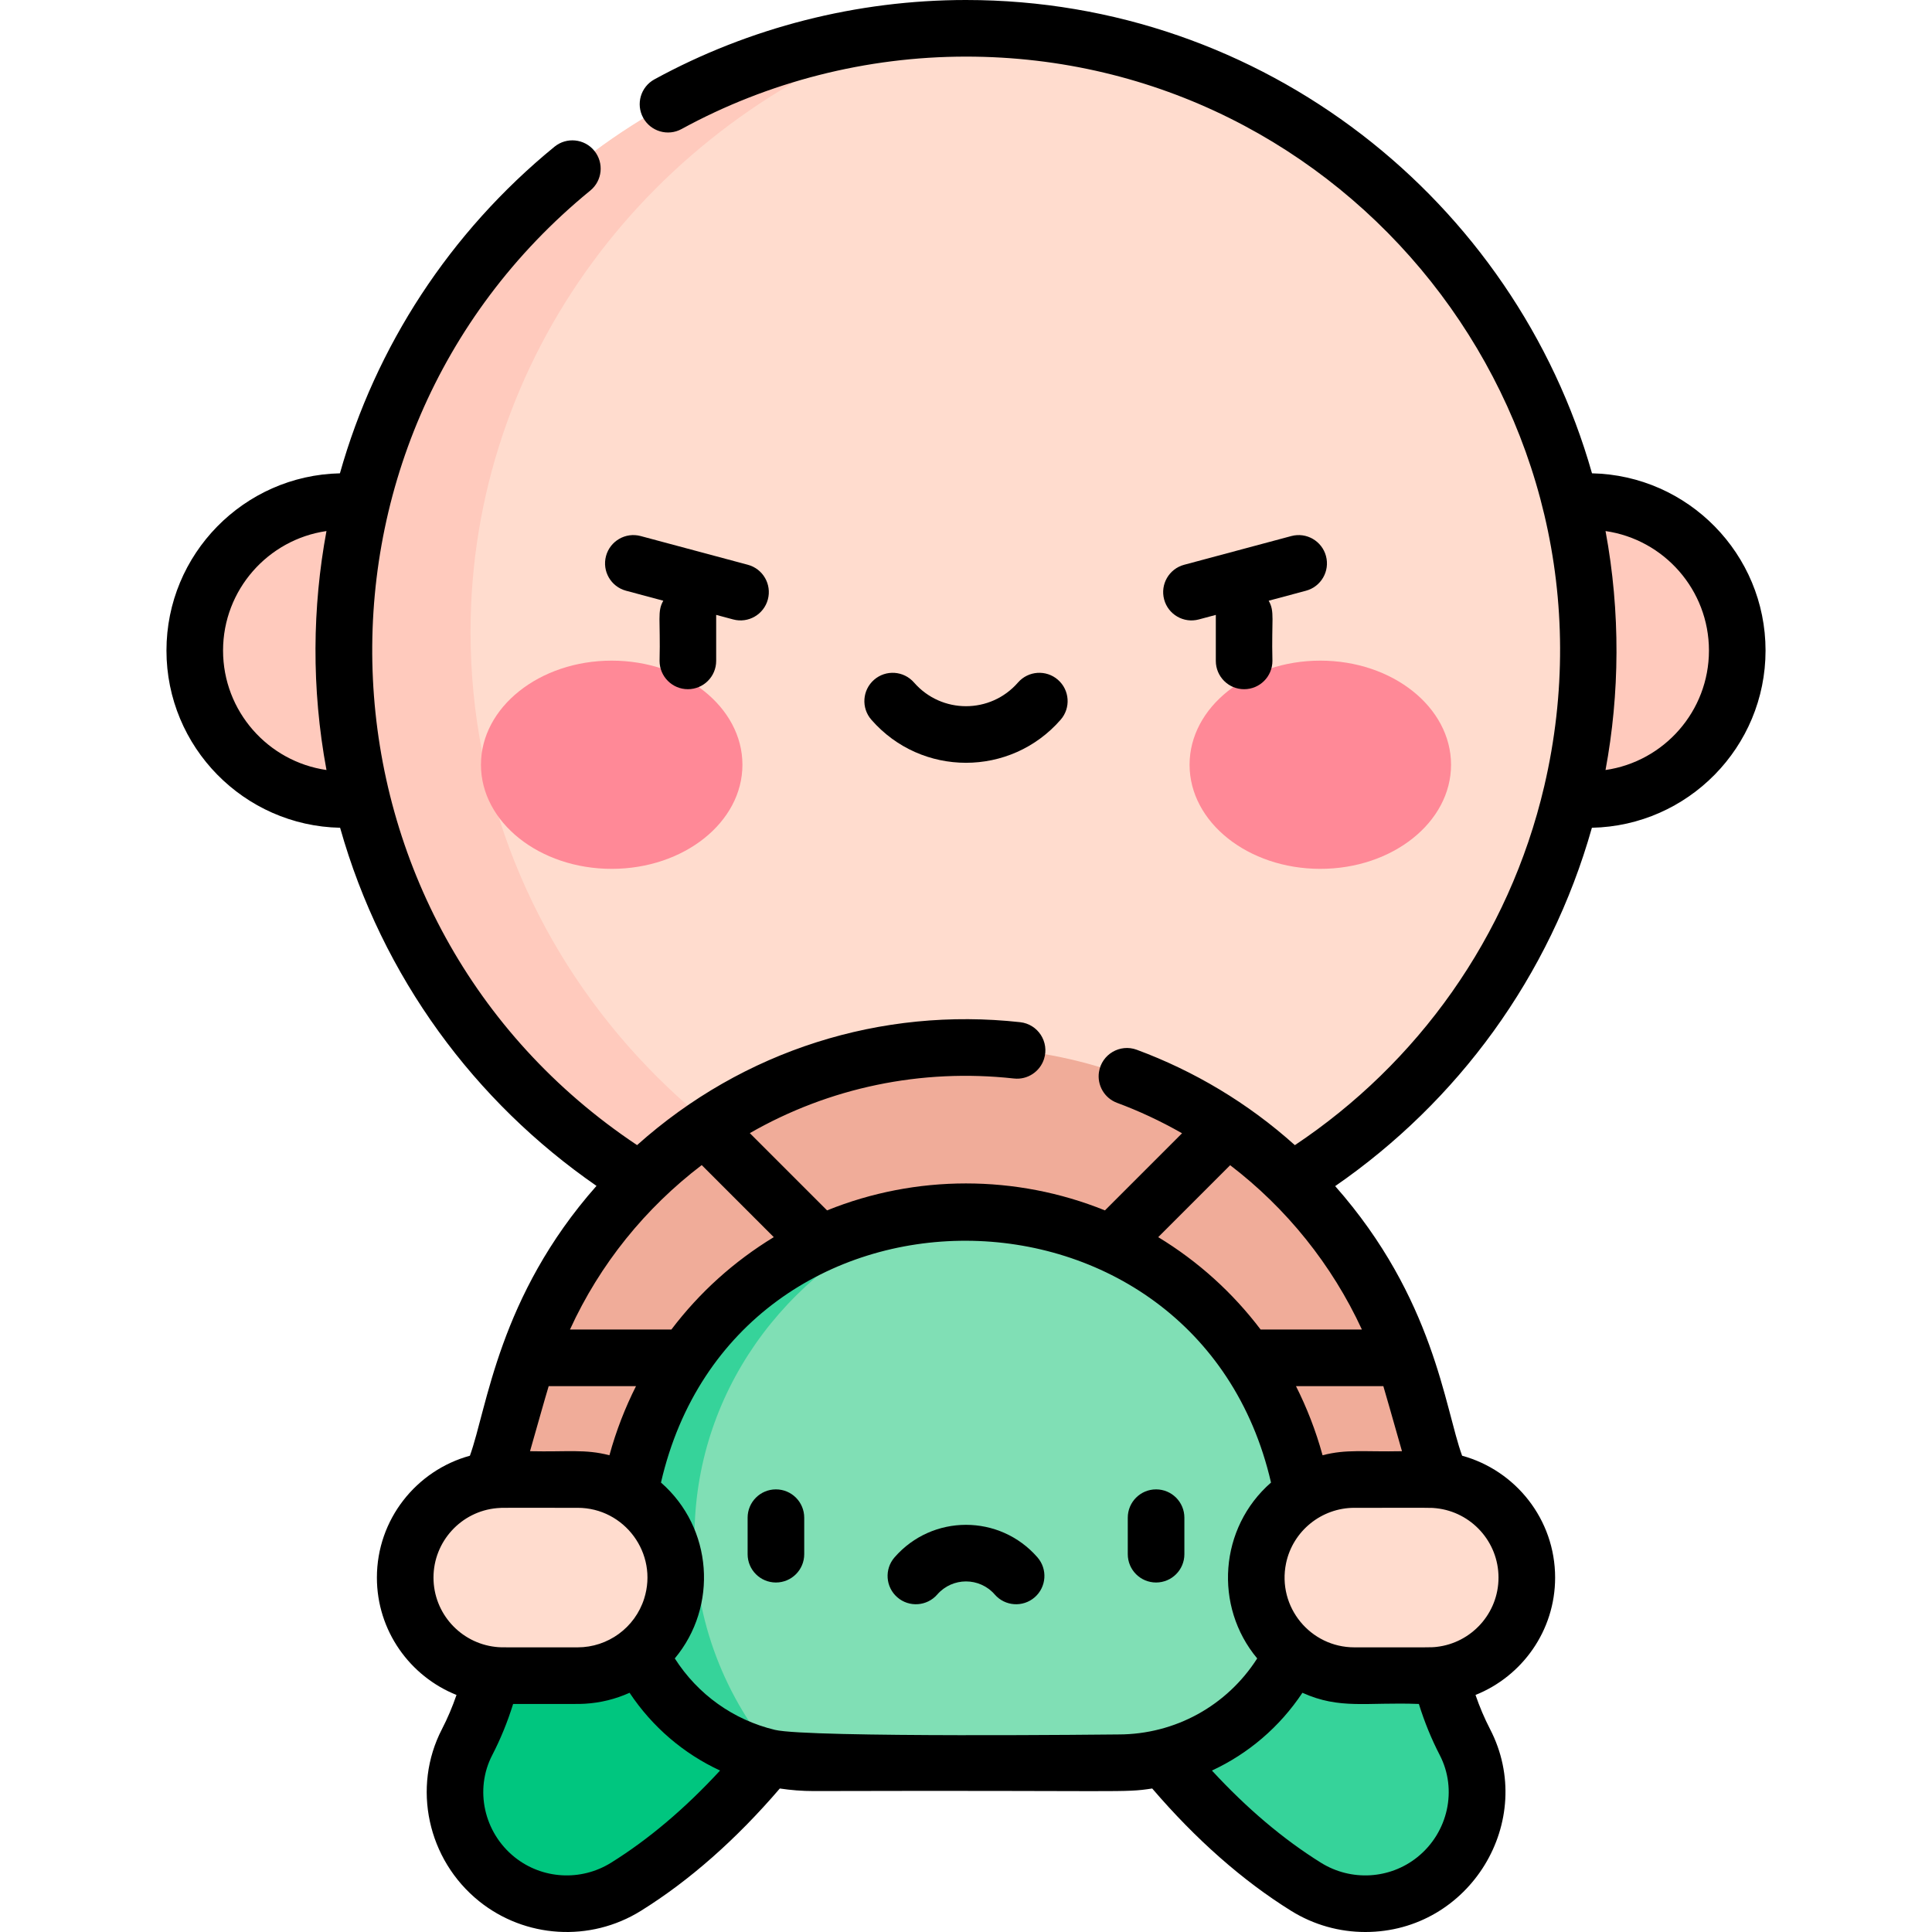 <svg id="Capa_1" enable-background="new 0 0 512 512" height="512" viewBox="0 0 512 512" width="512" xmlns="http://www.w3.org/2000/svg"><g><g><path d="m179.662 434.731-47.162-10.74s1.113 18.701-8.711 37.672c-6.411 12.382-2.977 27.597 7.892 36.33 9.816 7.886 23.524 8.662 34.214 2.008 11.821-7.359 27.627-20.161 43.943-42.019z" fill="#00c67f"/><path d="m332.339 434.731 47.162-10.739s-1.113 18.701 8.711 37.672c6.411 12.382 2.977 27.597-7.892 36.33-9.816 7.886-23.524 8.662-34.214 2.008-11.821-7.359-27.627-20.161-43.943-42.019z" fill="#36d39a"/><circle cx="420.894" cy="172.394" fill="#ffcabd" r="39.489"/><circle cx="256" cy="172.394" fill="#ffdcce" r="164.894"/><path d="m124.699 167.498c0-72.913 47.744-135.087 114.787-159.178-70.157 6.977-127.37 57.925-143.692 124.893-1.487-.196-3.042-.308-4.688-.308-21.809 0-39.489 17.68-39.489 39.489s17.68 39.489 39.489 39.489c1.648 0 3.206-.113 4.696-.309 17.586 72.153 82.631 125.715 160.198 125.715 7.362 0 14.609-.49 21.716-1.425-86.377-11.065-153.017-82.222-153.017-168.366z" fill="#ffcabd"/><path d="m374.302 366.908c-15.049-52.861-63.341-89.323-118.302-89.323-54.961 0-103.253 36.462-118.302 89.323l-15.024 52.772h266.652z" fill="#f0ac99"/><g><g><g><ellipse cx="162.105" cy="202.665" fill="#ff8997" rx="34.646" ry="27.59"/></g><g><ellipse cx="349.895" cy="202.665" fill="#ff8997" rx="34.646" ry="27.59"/></g></g></g><path d="m347.017 408.639-1.447-9.994c-6.443-44.512-44.595-77.539-89.571-77.539-44.976 0-83.128 33.027-89.571 77.539l-1.447 9.994c-4.466 30.854 19.463 58.496 50.638 58.496h80.758c31.177 0 55.107-27.642 50.64-58.496z" fill="#80dfb5"/><path d="m184.049 407.421c0-37.787 23.44-70.364 58.674-85.327-39.017 5.758-70.495 36.498-76.293 76.552l-1.447 9.994c-3.997 27.613 14.755 52.636 41.084 57.593-13.882-16.11-22.018-36.557-22.018-58.812z" fill="#36d39a"/><g fill="#ffdcce"><path d="m153.09 392.076h-19.719c-14.353 0-25.988 11.635-25.988 25.988 0 14.353 11.635 25.988 25.988 25.988h19.719c14.353 0 25.988-11.635 25.988-25.988 0-14.352-11.635-25.988-25.988-25.988z"/><path d="m358.91 392.076h19.719c14.353 0 25.988 11.635 25.988 25.988 0 14.353-11.635 25.988-25.988 25.988h-19.719c-14.353 0-25.988-11.635-25.988-25.988 0-14.352 11.635-25.988 25.988-25.988z"/></g></g><g><path d="m205.627 394.7c-4.142 0-7.5 3.358-7.5 7.5v9.679c0 4.143 3.358 7.5 7.5 7.5s7.5-3.358 7.5-7.5v-9.679c.001-4.142-3.357-7.5-7.5-7.5z"/><path d="m313.873 411.879v-9.679c0-4.142-3.358-7.5-7.5-7.5s-7.5 3.358-7.5 7.5v9.679c0 4.143 3.358 7.5 7.5 7.5s7.5-3.357 7.5-7.5z"/><path d="m237.065 412.714c-2.721 3.123-2.396 7.861.727 10.582 3.122 2.721 7.86 2.397 10.582-.727 4.033-4.629 11.209-4.64 15.252 0 2.721 3.123 7.459 3.449 10.582.727 3.123-2.721 3.448-7.459.727-10.582-10.02-11.498-27.861-11.485-37.87 0z"/><path d="m174.794 175.146c0 4.142 3.358 7.5 7.5 7.5s7.5-3.358 7.5-7.5v-12.195l4.512 1.209c4.002 1.073 8.114-1.305 9.186-5.303 1.072-4.001-1.302-8.113-5.303-9.186l-28.403-7.611c-4-1.072-8.113 1.302-9.186 5.303-1.072 4.001 1.302 8.114 5.303 9.186l9.88 2.648c-1.659 2.903-.716 4.776-.989 15.949z"/><path d="m281.087 190.73c2.721-3.123 2.396-7.861-.727-10.582-3.122-2.721-7.861-2.396-10.582.727-7.298 8.374-20.266 8.364-27.555 0-2.721-3.123-7.459-3.448-10.582-.727-3.123 2.722-3.448 7.459-.727 10.582 13.275 15.234 36.912 15.218 50.173 0z"/><path d="m351.4 147.364c-1.072-4.002-5.187-6.375-9.186-5.303l-28.403 7.611c-4.001 1.072-6.376 5.185-5.304 9.186 1.073 4.003 5.188 6.376 9.186 5.303l4.512-1.209v12.195c0 4.142 3.358 7.5 7.5 7.5s7.5-3.358 7.5-7.5c-.272-11.123.671-13.045-.99-15.949l9.88-2.648c4.002-1.072 6.377-5.185 5.305-9.186z"/><path d="m421.871 219.365c25.462-.521 46.018-21.381 46.018-46.966 0-25.576-20.543-46.43-45.993-46.965-20.499-72.309-87.11-125.434-165.896-125.434-28.848 0-57.401 7.272-82.57 21.03-3.635 1.987-4.971 6.544-2.984 10.178s6.545 4.971 10.178 2.984c22.97-12.555 49.034-19.192 75.376-19.192 101.155 0 176.341 94.496 153.244 193.337-9.388 40.15-33.762 73.591-66.092 95.14-12.464-11.199-26.734-19.667-41.895-25.28-4.454-1.649-9.298 1.204-10.02 5.902-.533 3.45 1.411 6.913 4.812 8.172 5.591 2.067 11.452 4.767 17.206 8.058l-20.437 20.437c-23.59-9.539-50.12-9.515-73.637 0l-20.473-20.473c21.042-12.072 45.378-17.196 69.999-14.479 3.619.398 6.895-1.849 7.96-5.15 1.471-4.541-1.604-9.255-6.311-9.774-36.719-4.052-73.335 7.368-101.526 32.576-88.316-58.883-94.223-186.048-12.4-252.966 3.207-2.622 3.68-7.348 1.058-10.554-2.623-3.207-7.347-3.68-10.554-1.058-27.776 22.716-47.372 52.933-56.853 86.546-25.439.547-45.969 21.396-45.969 46.964 0 25.585 20.556 46.445 46.018 46.966 11.192 39.629 35.745 72.628 67.946 94.907-25.96 29.346-28.952 58.811-33.549 71.509-14.187 3.889-24.646 16.89-24.646 32.295 0 14.089 8.75 26.165 21.097 31.102-1.087 3.158-2.37 6.187-3.852 9.05-7.99 15.431-3.845 34.619 9.856 45.626 12.142 9.756 29.367 10.938 42.876 2.529 12.847-7.998 25.21-18.895 36.8-32.413 2.932.444 5.925.679 8.964.679 84.101-.228 81.821.517 89.725-.679 11.589 13.518 23.951 24.414 36.8 32.413 6.043 3.762 12.868 5.619 19.665 5.618 27.765 0 45.624-29.522 33.066-53.773-1.481-2.861-2.765-5.89-3.851-9.049 12.347-4.937 21.097-17.014 21.097-31.102 0-15.405-10.459-28.406-24.647-32.296-4.654-12.772-7.371-41.684-33.638-71.448 32.388-22.381 56.875-55.464 68.032-94.967zm3.613-78.628c15.475 2.231 27.405 15.579 27.405 31.662 0 16.085-11.931 29.435-27.409 31.663 3.741-20.117 4.006-41.788.004-63.325zm-338.963 63.324c-15.478-2.228-27.409-15.578-27.409-31.663 0-16.082 11.93-29.431 27.405-31.662-3.732 20.124-4.026 41.665.004 63.325zm263.972 181.598c-1.801-6.596-4.252-12.781-7.047-18.322h23.154c.894 2.971 1.969 6.861 4.938 17.249-10.277.201-14.676-.582-21.045 1.073zm-16.417-33.322c-7.45-9.822-16.543-18.04-27.134-24.481l19.066-19.066c14.938 11.416 26.982 26.374 34.91 43.547zm-156.152 0h-26.875c7.974-17.431 20.036-32.232 34.914-43.577l19.096 19.096c-10.629 6.475-19.701 14.682-27.135 24.481zm-37.462 32.249c2.543-8.881 3.652-12.937 4.946-17.249h23.146c-2.853 5.655-5.265 11.796-7.047 18.322-6.452-1.676-10.973-.857-21.045-1.073zm-25.582 33.489c0-9.559 7.336-17.562 16.823-18.404 1.776-.159.783-.05 21.385-.084 12.425 0 21.406 12.12 17.625 24.065-2.456 7.745-9.654 12.913-17.625 12.913-20.566-.035-19.853.089-21.793-.124-9.221-1.036-16.415-8.873-16.415-18.366zm47.048 75.572c-7.988 4.972-18.256 4.375-25.553-1.488-8.155-6.551-10.649-17.921-5.93-27.034 2.208-4.265 4.063-8.807 5.539-13.56 18.047-.03 16.966.054 19.01-.058 4.136-.234 8.149-1.238 11.85-2.903 6.043 9.081 14.349 16.143 23.98 20.609-9.263 10.047-18.95 18.242-28.896 24.434zm43.435-35.214c-10.989-2.635-20.423-9.362-26.535-18.931 11.517-13.801 10.095-34.598-3.662-46.609 19.757-85.846 142.069-85.037 161.667 0-13.729 11.989-15.199 32.785-3.662 46.609-7.976 12.489-21.694 20.146-36.791 20.146 0-.001-82.054.919-91.017-1.215zm170.261 33.726c-7.297 5.862-17.565 6.461-25.552 1.488-9.946-6.192-19.634-14.388-28.896-24.434 9.631-4.466 17.937-11.528 23.98-20.609 9.984 4.493 16.923 2.429 30.86 2.961 1.477 4.755 3.331 9.296 5.539 13.56 4.719 9.113 2.225 20.483-5.931 27.034zm21.497-74.084c0 9.493-7.194 17.329-16.414 18.365-1.573.177-1.233.124-21.794.124-11.609 0-20.485-10.659-18.096-22.273 1.8-8.609 9.442-14.704 18.096-14.704 21.578-.005 20.287-.044 21.714.112 9.259.998 16.494 8.856 16.494 18.376z"/></g></g></svg>